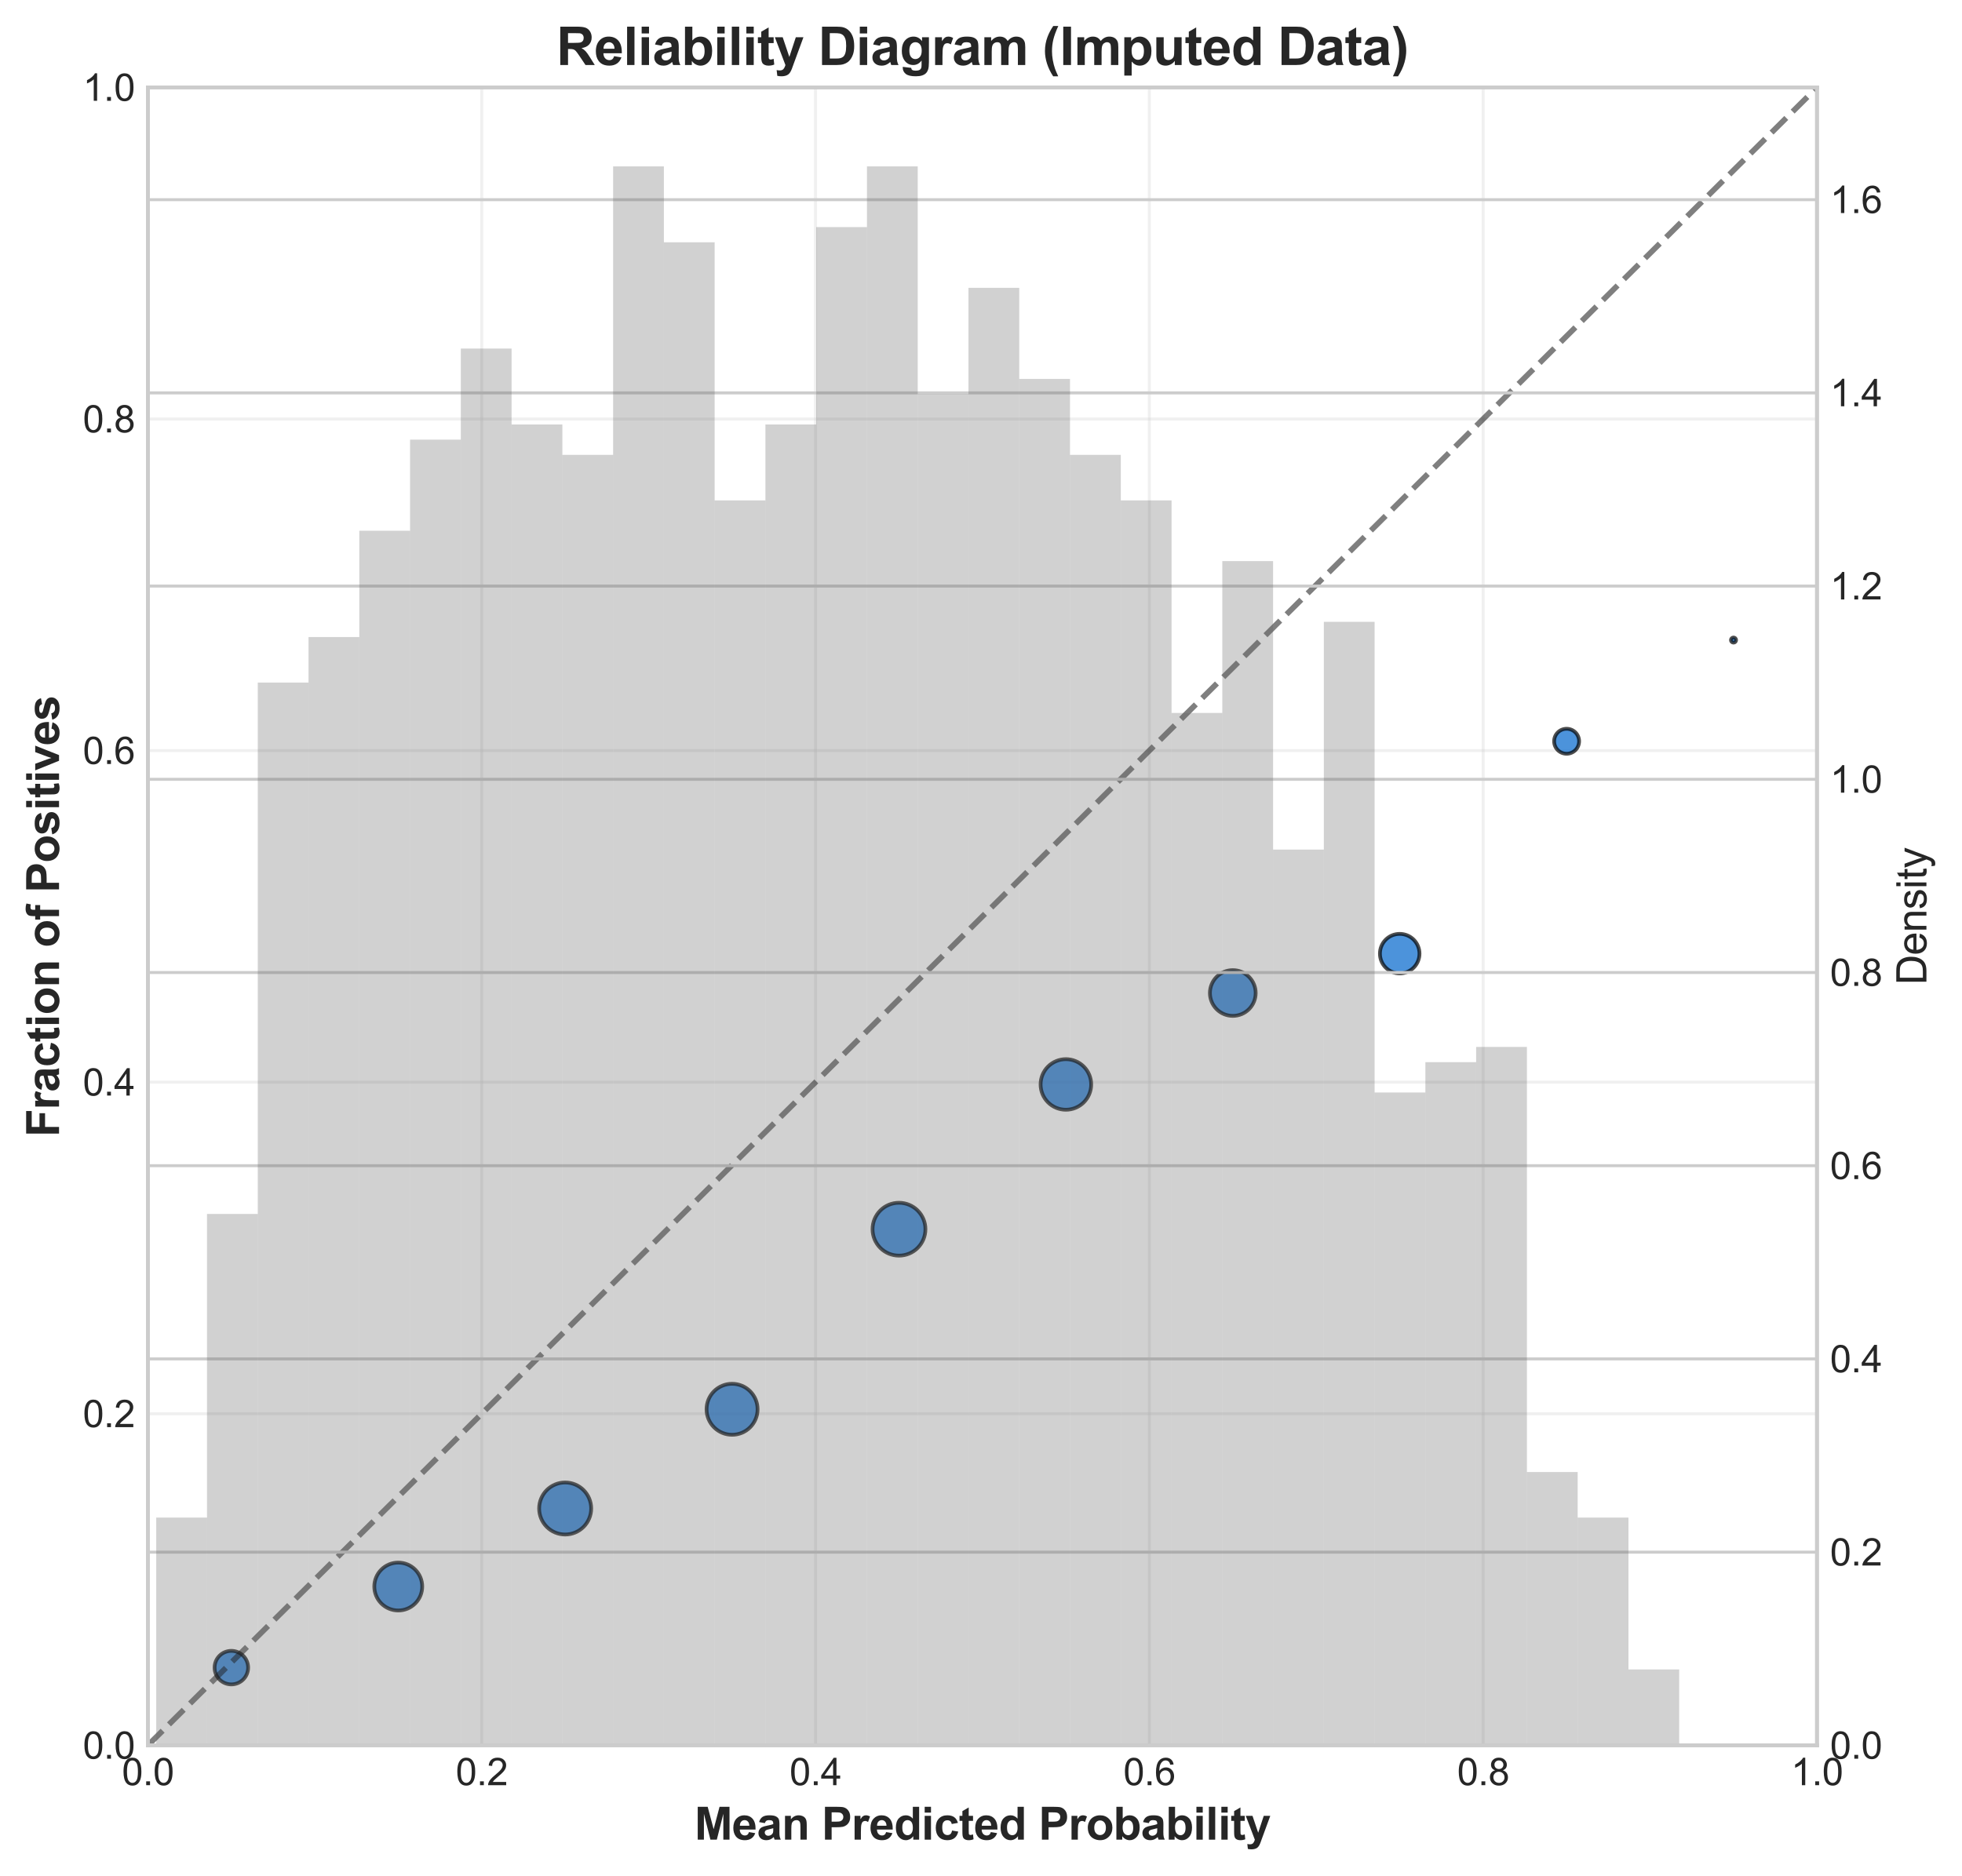 <?xml version="1.0" encoding="utf-8" standalone="no"?>
<!DOCTYPE svg PUBLIC "-//W3C//DTD SVG 1.1//EN"
  "http://www.w3.org/Graphics/SVG/1.1/DTD/svg11.dtd">
<svg xmlns:xlink="http://www.w3.org/1999/xlink" width="524.746pt" height="501.872pt" viewBox="0 0 524.746 501.872" xmlns="http://www.w3.org/2000/svg" version="1.1">
 <defs>
  <style type="text/css">*{stroke-linejoin: round; stroke-linecap: butt}</style>
 </defs>
 <g id="figure_1">
  <g id="patch_1">
   <path d="M 0 501.872 
L 524.746 501.872 
L 524.746 0 
L 0 0 
z
" style="fill: #ffffff"/>
  </g>
  <g id="axes_1">
   <g id="patch_2">
    <path d="M 39.557 466.912 
L 485.957 466.912 
L 485.957 23.392 
L 39.557 23.392 
z
" style="fill: #ffffff"/>
   </g>
   <g id="matplotlib.axis_1">
    <g id="xtick_1">
     <g id="line2d_1">
      <path d="M 39.557 466.912 
L 39.557 23.392 
" clip-path="url(#p2fba04ba37)" style="fill: none; stroke: #cccccc; stroke-opacity: 0.3; stroke-width: 0.8; stroke-linecap: round"/>
     </g>
     <g id="line2d_2"/>
     <g id="text_1">
      <!-- 0.0 -->
      <g style="fill: #262626" transform="translate(32.608 477.569) scale(0.1 -0.1)">
       <defs>
        <path id="ArialMT-30" d="M 266 2259 
Q 266 3072 433 3567 
Q 600 4063 929 4331 
Q 1259 4600 1759 4600 
Q 2128 4600 2406 4451 
Q 2684 4303 2865 4023 
Q 3047 3744 3150 3342 
Q 3253 2941 3253 2259 
Q 3253 1453 3087 958 
Q 2922 463 2592 192 
Q 2263 -78 1759 -78 
Q 1097 -78 719 397 
Q 266 969 266 2259 
z
M 844 2259 
Q 844 1131 1108 757 
Q 1372 384 1759 384 
Q 2147 384 2411 759 
Q 2675 1134 2675 2259 
Q 2675 3391 2411 3762 
Q 2147 4134 1753 4134 
Q 1366 4134 1134 3806 
Q 844 3388 844 2259 
z
" transform="scale(0.016)"/>
        <path id="ArialMT-2e" d="M 581 0 
L 581 641 
L 1222 641 
L 1222 0 
L 581 0 
z
" transform="scale(0.016)"/>
       </defs>
       <use xlink:href="#ArialMT-30"/>
       <use xlink:href="#ArialMT-2e" transform="translate(55.615 0)"/>
       <use xlink:href="#ArialMT-30" transform="translate(83.398 0)"/>
      </g>
     </g>
    </g>
    <g id="xtick_2">
     <g id="line2d_3">
      <path d="M 128.838 466.912 
L 128.838 23.392 
" clip-path="url(#p2fba04ba37)" style="fill: none; stroke: #cccccc; stroke-opacity: 0.3; stroke-width: 0.8; stroke-linecap: round"/>
     </g>
     <g id="line2d_4"/>
     <g id="text_2">
      <!-- 0.2 -->
      <g style="fill: #262626" transform="translate(121.888 477.569) scale(0.1 -0.1)">
       <defs>
        <path id="ArialMT-32" d="M 3222 541 
L 3222 0 
L 194 0 
Q 188 203 259 391 
Q 375 700 629 1000 
Q 884 1300 1366 1694 
Q 2113 2306 2375 2664 
Q 2638 3022 2638 3341 
Q 2638 3675 2398 3904 
Q 2159 4134 1775 4134 
Q 1369 4134 1125 3890 
Q 881 3647 878 3216 
L 300 3275 
Q 359 3922 746 4261 
Q 1134 4600 1788 4600 
Q 2447 4600 2831 4234 
Q 3216 3869 3216 3328 
Q 3216 3053 3103 2787 
Q 2991 2522 2730 2228 
Q 2469 1934 1863 1422 
Q 1356 997 1212 845 
Q 1069 694 975 541 
L 3222 541 
z
" transform="scale(0.016)"/>
       </defs>
       <use xlink:href="#ArialMT-30"/>
       <use xlink:href="#ArialMT-2e" transform="translate(55.615 0)"/>
       <use xlink:href="#ArialMT-32" transform="translate(83.398 0)"/>
      </g>
     </g>
    </g>
    <g id="xtick_3">
     <g id="line2d_5">
      <path d="M 218.118 466.912 
L 218.118 23.392 
" clip-path="url(#p2fba04ba37)" style="fill: none; stroke: #cccccc; stroke-opacity: 0.3; stroke-width: 0.8; stroke-linecap: round"/>
     </g>
     <g id="line2d_6"/>
     <g id="text_3">
      <!-- 0.4 -->
      <g style="fill: #262626" transform="translate(211.167 477.569) scale(0.1 -0.1)">
       <defs>
        <path id="ArialMT-34" d="M 2069 0 
L 2069 1097 
L 81 1097 
L 81 1613 
L 2172 4581 
L 2631 4581 
L 2631 1613 
L 3250 1613 
L 3250 1097 
L 2631 1097 
L 2631 0 
L 2069 0 
z
M 2069 1613 
L 2069 3678 
L 634 1613 
L 2069 1613 
z
" transform="scale(0.016)"/>
       </defs>
       <use xlink:href="#ArialMT-30"/>
       <use xlink:href="#ArialMT-2e" transform="translate(55.615 0)"/>
       <use xlink:href="#ArialMT-34" transform="translate(83.398 0)"/>
      </g>
     </g>
    </g>
    <g id="xtick_4">
     <g id="line2d_7">
      <path d="M 307.397 466.912 
L 307.397 23.392 
" clip-path="url(#p2fba04ba37)" style="fill: none; stroke: #cccccc; stroke-opacity: 0.3; stroke-width: 0.8; stroke-linecap: round"/>
     </g>
     <g id="line2d_8"/>
     <g id="text_4">
      <!-- 0.6 -->
      <g style="fill: #262626" transform="translate(300.447 477.569) scale(0.1 -0.1)">
       <defs>
        <path id="ArialMT-36" d="M 3184 3459 
L 2625 3416 
Q 2550 3747 2413 3897 
Q 2184 4138 1850 4138 
Q 1581 4138 1378 3988 
Q 1113 3794 959 3422 
Q 806 3050 800 2363 
Q 1003 2672 1297 2822 
Q 1591 2972 1913 2972 
Q 2475 2972 2870 2558 
Q 3266 2144 3266 1488 
Q 3266 1056 3080 686 
Q 2894 316 2569 119 
Q 2244 -78 1831 -78 
Q 1128 -78 684 439 
Q 241 956 241 2144 
Q 241 3472 731 4075 
Q 1159 4600 1884 4600 
Q 2425 4600 2770 4297 
Q 3116 3994 3184 3459 
z
M 888 1484 
Q 888 1194 1011 928 
Q 1134 663 1356 523 
Q 1578 384 1822 384 
Q 2178 384 2434 671 
Q 2691 959 2691 1453 
Q 2691 1928 2437 2201 
Q 2184 2475 1800 2475 
Q 1419 2475 1153 2201 
Q 888 1928 888 1484 
z
" transform="scale(0.016)"/>
       </defs>
       <use xlink:href="#ArialMT-30"/>
       <use xlink:href="#ArialMT-2e" transform="translate(55.615 0)"/>
       <use xlink:href="#ArialMT-36" transform="translate(83.398 0)"/>
      </g>
     </g>
    </g>
    <g id="xtick_5">
     <g id="line2d_9">
      <path d="M 396.678 466.912 
L 396.678 23.392 
" clip-path="url(#p2fba04ba37)" style="fill: none; stroke: #cccccc; stroke-opacity: 0.3; stroke-width: 0.8; stroke-linecap: round"/>
     </g>
     <g id="line2d_10"/>
     <g id="text_5">
      <!-- 0.8 -->
      <g style="fill: #262626" transform="translate(389.728 477.569) scale(0.1 -0.1)">
       <defs>
        <path id="ArialMT-38" d="M 1131 2484 
Q 781 2613 612 2850 
Q 444 3088 444 3419 
Q 444 3919 803 4259 
Q 1163 4600 1759 4600 
Q 2359 4600 2725 4251 
Q 3091 3903 3091 3403 
Q 3091 3084 2923 2848 
Q 2756 2613 2416 2484 
Q 2838 2347 3058 2040 
Q 3278 1734 3278 1309 
Q 3278 722 2862 322 
Q 2447 -78 1769 -78 
Q 1091 -78 675 323 
Q 259 725 259 1325 
Q 259 1772 486 2073 
Q 713 2375 1131 2484 
z
M 1019 3438 
Q 1019 3113 1228 2906 
Q 1438 2700 1772 2700 
Q 2097 2700 2305 2904 
Q 2513 3109 2513 3406 
Q 2513 3716 2298 3927 
Q 2084 4138 1766 4138 
Q 1444 4138 1231 3931 
Q 1019 3725 1019 3438 
z
M 838 1322 
Q 838 1081 952 856 
Q 1066 631 1291 507 
Q 1516 384 1775 384 
Q 2178 384 2440 643 
Q 2703 903 2703 1303 
Q 2703 1709 2433 1975 
Q 2163 2241 1756 2241 
Q 1359 2241 1098 1978 
Q 838 1716 838 1322 
z
" transform="scale(0.016)"/>
       </defs>
       <use xlink:href="#ArialMT-30"/>
       <use xlink:href="#ArialMT-2e" transform="translate(55.615 0)"/>
       <use xlink:href="#ArialMT-38" transform="translate(83.398 0)"/>
      </g>
     </g>
    </g>
    <g id="xtick_6">
     <g id="line2d_11">
      <path d="M 485.957 466.912 
L 485.957 23.392 
" clip-path="url(#p2fba04ba37)" style="fill: none; stroke: #cccccc; stroke-opacity: 0.3; stroke-width: 0.8; stroke-linecap: round"/>
     </g>
     <g id="line2d_12"/>
     <g id="text_6">
      <!-- 1.0 -->
      <g style="fill: #262626" transform="translate(479.007 477.569) scale(0.1 -0.1)">
       <defs>
        <path id="ArialMT-31" d="M 2384 0 
L 1822 0 
L 1822 3584 
Q 1619 3391 1289 3197 
Q 959 3003 697 2906 
L 697 3450 
Q 1169 3672 1522 3987 
Q 1875 4303 2022 4600 
L 2384 4600 
L 2384 0 
z
" transform="scale(0.016)"/>
       </defs>
       <use xlink:href="#ArialMT-31"/>
       <use xlink:href="#ArialMT-2e" transform="translate(55.615 0)"/>
       <use xlink:href="#ArialMT-30" transform="translate(83.398 0)"/>
      </g>
     </g>
    </g>
    <g id="text_7">
     <!-- Mean Predicted Probability -->
     <g style="fill: #262626" transform="translate(185.744 492.146) scale(0.12 -0.12)">
      <defs>
       <path id="Arial-BoldMT-4d" d="M 453 0 
L 453 4581 
L 1838 4581 
L 2669 1456 
L 3491 4581 
L 4878 4581 
L 4878 0 
L 4019 0 
L 4019 3606 
L 3109 0 
L 2219 0 
L 1313 3606 
L 1313 0 
L 453 0 
z
" transform="scale(0.016)"/>
       <path id="Arial-BoldMT-65" d="M 2381 1056 
L 3256 909 
Q 3088 428 2723 176 
Q 2359 -75 1813 -75 
Q 947 -75 531 491 
Q 203 944 203 1634 
Q 203 2459 634 2926 
Q 1066 3394 1725 3394 
Q 2466 3394 2894 2905 
Q 3322 2416 3303 1406 
L 1103 1406 
Q 1113 1016 1316 798 
Q 1519 581 1822 581 
Q 2028 581 2168 693 
Q 2309 806 2381 1056 
z
M 2431 1944 
Q 2422 2325 2234 2523 
Q 2047 2722 1778 2722 
Q 1491 2722 1303 2513 
Q 1116 2303 1119 1944 
L 2431 1944 
z
" transform="scale(0.016)"/>
       <path id="Arial-BoldMT-61" d="M 1116 2306 
L 319 2450 
Q 453 2931 781 3162 
Q 1109 3394 1756 3394 
Q 2344 3394 2631 3255 
Q 2919 3116 3036 2902 
Q 3153 2688 3153 2116 
L 3144 1091 
Q 3144 653 3186 445 
Q 3228 238 3344 0 
L 2475 0 
Q 2441 88 2391 259 
Q 2369 338 2359 363 
Q 2134 144 1878 34 
Q 1622 -75 1331 -75 
Q 819 -75 523 203 
Q 228 481 228 906 
Q 228 1188 362 1408 
Q 497 1628 739 1745 
Q 981 1863 1438 1950 
Q 2053 2066 2291 2166 
L 2291 2253 
Q 2291 2506 2166 2614 
Q 2041 2722 1694 2722 
Q 1459 2722 1328 2630 
Q 1197 2538 1116 2306 
z
M 2291 1594 
Q 2122 1538 1756 1459 
Q 1391 1381 1278 1306 
Q 1106 1184 1106 997 
Q 1106 813 1243 678 
Q 1381 544 1594 544 
Q 1831 544 2047 700 
Q 2206 819 2256 991 
Q 2291 1103 2291 1419 
L 2291 1594 
z
" transform="scale(0.016)"/>
       <path id="Arial-BoldMT-6e" d="M 3478 0 
L 2600 0 
L 2600 1694 
Q 2600 2231 2544 2389 
Q 2488 2547 2361 2634 
Q 2234 2722 2056 2722 
Q 1828 2722 1647 2597 
Q 1466 2472 1398 2265 
Q 1331 2059 1331 1503 
L 1331 0 
L 453 0 
L 453 3319 
L 1269 3319 
L 1269 2831 
Q 1703 3394 2363 3394 
Q 2653 3394 2893 3289 
Q 3134 3184 3257 3021 
Q 3381 2859 3429 2653 
Q 3478 2447 3478 2063 
L 3478 0 
z
" transform="scale(0.016)"/>
       <path id="Arial-BoldMT-20" transform="scale(0.016)"/>
       <path id="Arial-BoldMT-50" d="M 466 0 
L 466 4581 
L 1950 4581 
Q 2794 4581 3050 4513 
Q 3444 4409 3709 4064 
Q 3975 3719 3975 3172 
Q 3975 2750 3822 2462 
Q 3669 2175 3433 2011 
Q 3197 1847 2953 1794 
Q 2622 1728 1994 1728 
L 1391 1728 
L 1391 0 
L 466 0 
z
M 1391 3806 
L 1391 2506 
L 1897 2506 
Q 2444 2506 2628 2578 
Q 2813 2650 2917 2803 
Q 3022 2956 3022 3159 
Q 3022 3409 2875 3571 
Q 2728 3734 2503 3775 
Q 2338 3806 1838 3806 
L 1391 3806 
z
" transform="scale(0.016)"/>
       <path id="Arial-BoldMT-72" d="M 1300 0 
L 422 0 
L 422 3319 
L 1238 3319 
L 1238 2847 
Q 1447 3181 1614 3287 
Q 1781 3394 1994 3394 
Q 2294 3394 2572 3228 
L 2300 2463 
Q 2078 2606 1888 2606 
Q 1703 2606 1575 2504 
Q 1447 2403 1373 2137 
Q 1300 1872 1300 1025 
L 1300 0 
z
" transform="scale(0.016)"/>
       <path id="Arial-BoldMT-64" d="M 3503 0 
L 2688 0 
L 2688 488 
Q 2484 203 2207 64 
Q 1931 -75 1650 -75 
Q 1078 -75 670 386 
Q 263 847 263 1672 
Q 263 2516 659 2955 
Q 1056 3394 1663 3394 
Q 2219 3394 2625 2931 
L 2625 4581 
L 3503 4581 
L 3503 0 
z
M 1159 1731 
Q 1159 1200 1306 963 
Q 1519 619 1900 619 
Q 2203 619 2415 876 
Q 2628 1134 2628 1647 
Q 2628 2219 2422 2470 
Q 2216 2722 1894 2722 
Q 1581 2722 1370 2473 
Q 1159 2225 1159 1731 
z
" transform="scale(0.016)"/>
       <path id="Arial-BoldMT-69" d="M 459 3769 
L 459 4581 
L 1338 4581 
L 1338 3769 
L 459 3769 
z
M 459 0 
L 459 3319 
L 1338 3319 
L 1338 0 
L 459 0 
z
" transform="scale(0.016)"/>
       <path id="Arial-BoldMT-63" d="M 3353 2338 
L 2488 2181 
Q 2444 2441 2289 2572 
Q 2134 2703 1888 2703 
Q 1559 2703 1364 2476 
Q 1169 2250 1169 1719 
Q 1169 1128 1367 884 
Q 1566 641 1900 641 
Q 2150 641 2309 783 
Q 2469 925 2534 1272 
L 3397 1125 
Q 3263 531 2881 228 
Q 2500 -75 1859 -75 
Q 1131 -75 698 384 
Q 266 844 266 1656 
Q 266 2478 700 2936 
Q 1134 3394 1875 3394 
Q 2481 3394 2839 3133 
Q 3197 2872 3353 2338 
z
" transform="scale(0.016)"/>
       <path id="Arial-BoldMT-74" d="M 1981 3319 
L 1981 2619 
L 1381 2619 
L 1381 1281 
Q 1381 875 1398 808 
Q 1416 741 1477 697 
Q 1538 653 1625 653 
Q 1747 653 1978 738 
L 2053 56 
Q 1747 -75 1359 -75 
Q 1122 -75 931 4 
Q 741 84 652 211 
Q 563 338 528 553 
Q 500 706 500 1172 
L 500 2619 
L 97 2619 
L 97 3319 
L 500 3319 
L 500 3978 
L 1381 4491 
L 1381 3319 
L 1981 3319 
z
" transform="scale(0.016)"/>
       <path id="Arial-BoldMT-6f" d="M 256 1706 
Q 256 2144 472 2553 
Q 688 2963 1083 3178 
Q 1478 3394 1966 3394 
Q 2719 3394 3200 2905 
Q 3681 2416 3681 1669 
Q 3681 916 3195 420 
Q 2709 -75 1972 -75 
Q 1516 -75 1102 131 
Q 688 338 472 736 
Q 256 1134 256 1706 
z
M 1156 1659 
Q 1156 1166 1390 903 
Q 1625 641 1969 641 
Q 2313 641 2545 903 
Q 2778 1166 2778 1666 
Q 2778 2153 2545 2415 
Q 2313 2678 1969 2678 
Q 1625 2678 1390 2415 
Q 1156 2153 1156 1659 
z
" transform="scale(0.016)"/>
       <path id="Arial-BoldMT-62" d="M 422 0 
L 422 4581 
L 1300 4581 
L 1300 2931 
Q 1706 3394 2263 3394 
Q 2869 3394 3266 2955 
Q 3663 2516 3663 1694 
Q 3663 844 3258 384 
Q 2853 -75 2275 -75 
Q 1991 -75 1714 67 
Q 1438 209 1238 488 
L 1238 0 
L 422 0 
z
M 1294 1731 
Q 1294 1216 1456 969 
Q 1684 619 2063 619 
Q 2353 619 2558 867 
Q 2763 1116 2763 1650 
Q 2763 2219 2556 2470 
Q 2350 2722 2028 2722 
Q 1713 2722 1503 2476 
Q 1294 2231 1294 1731 
z
" transform="scale(0.016)"/>
       <path id="Arial-BoldMT-6c" d="M 459 0 
L 459 4581 
L 1338 4581 
L 1338 0 
L 459 0 
z
" transform="scale(0.016)"/>
       <path id="Arial-BoldMT-79" d="M 44 3319 
L 978 3319 
L 1772 963 
L 2547 3319 
L 3456 3319 
L 2284 125 
L 2075 -453 
Q 1959 -744 1854 -897 
Q 1750 -1050 1614 -1145 
Q 1478 -1241 1279 -1294 
Q 1081 -1347 831 -1347 
Q 578 -1347 334 -1294 
L 256 -606 
Q 463 -647 628 -647 
Q 934 -647 1081 -467 
Q 1228 -288 1306 -9 
L 44 3319 
z
" transform="scale(0.016)"/>
      </defs>
      <use xlink:href="#Arial-BoldMT-4d"/>
      <use xlink:href="#Arial-BoldMT-65" transform="translate(83.301 0)"/>
      <use xlink:href="#Arial-BoldMT-61" transform="translate(138.916 0)"/>
      <use xlink:href="#Arial-BoldMT-6e" transform="translate(194.531 0)"/>
      <use xlink:href="#Arial-BoldMT-20" transform="translate(255.615 0)"/>
      <use xlink:href="#Arial-BoldMT-50" transform="translate(283.398 0)"/>
      <use xlink:href="#Arial-BoldMT-72" transform="translate(350.098 0)"/>
      <use xlink:href="#Arial-BoldMT-65" transform="translate(389.014 0)"/>
      <use xlink:href="#Arial-BoldMT-64" transform="translate(444.629 0)"/>
      <use xlink:href="#Arial-BoldMT-69" transform="translate(505.713 0)"/>
      <use xlink:href="#Arial-BoldMT-63" transform="translate(533.496 0)"/>
      <use xlink:href="#Arial-BoldMT-74" transform="translate(589.111 0)"/>
      <use xlink:href="#Arial-BoldMT-65" transform="translate(622.412 0)"/>
      <use xlink:href="#Arial-BoldMT-64" transform="translate(678.027 0)"/>
      <use xlink:href="#Arial-BoldMT-20" transform="translate(739.111 0)"/>
      <use xlink:href="#Arial-BoldMT-50" transform="translate(766.895 0)"/>
      <use xlink:href="#Arial-BoldMT-72" transform="translate(833.594 0)"/>
      <use xlink:href="#Arial-BoldMT-6f" transform="translate(872.51 0)"/>
      <use xlink:href="#Arial-BoldMT-62" transform="translate(933.594 0)"/>
      <use xlink:href="#Arial-BoldMT-61" transform="translate(994.678 0)"/>
      <use xlink:href="#Arial-BoldMT-62" transform="translate(1050.293 0)"/>
      <use xlink:href="#Arial-BoldMT-69" transform="translate(1111.377 0)"/>
      <use xlink:href="#Arial-BoldMT-6c" transform="translate(1139.16 0)"/>
      <use xlink:href="#Arial-BoldMT-69" transform="translate(1166.943 0)"/>
      <use xlink:href="#Arial-BoldMT-74" transform="translate(1194.727 0)"/>
      <use xlink:href="#Arial-BoldMT-79" transform="translate(1228.027 0)"/>
     </g>
    </g>
   </g>
   <g id="matplotlib.axis_2">
    <g id="ytick_1">
     <g id="line2d_13">
      <path d="M 39.557 466.912 
L 485.957 466.912 
" clip-path="url(#p2fba04ba37)" style="fill: none; stroke: #cccccc; stroke-opacity: 0.3; stroke-width: 0.8; stroke-linecap: round"/>
     </g>
     <g id="line2d_14"/>
     <g id="text_8">
      <!-- 0.0 -->
      <g style="fill: #262626" transform="translate(22.157 470.49) scale(0.1 -0.1)">
       <use xlink:href="#ArialMT-30"/>
       <use xlink:href="#ArialMT-2e" transform="translate(55.615 0)"/>
       <use xlink:href="#ArialMT-30" transform="translate(83.398 0)"/>
      </g>
     </g>
    </g>
    <g id="ytick_2">
     <g id="line2d_15">
      <path d="M 39.557 378.208 
L 485.957 378.208 
" clip-path="url(#p2fba04ba37)" style="fill: none; stroke: #cccccc; stroke-opacity: 0.3; stroke-width: 0.8; stroke-linecap: round"/>
     </g>
     <g id="line2d_16"/>
     <g id="text_9">
      <!-- 0.2 -->
      <g style="fill: #262626" transform="translate(22.157 381.786) scale(0.1 -0.1)">
       <use xlink:href="#ArialMT-30"/>
       <use xlink:href="#ArialMT-2e" transform="translate(55.615 0)"/>
       <use xlink:href="#ArialMT-32" transform="translate(83.398 0)"/>
      </g>
     </g>
    </g>
    <g id="ytick_3">
     <g id="line2d_17">
      <path d="M 39.557 289.504 
L 485.957 289.504 
" clip-path="url(#p2fba04ba37)" style="fill: none; stroke: #cccccc; stroke-opacity: 0.3; stroke-width: 0.8; stroke-linecap: round"/>
     </g>
     <g id="line2d_18"/>
     <g id="text_10">
      <!-- 0.4 -->
      <g style="fill: #262626" transform="translate(22.157 293.082) scale(0.1 -0.1)">
       <use xlink:href="#ArialMT-30"/>
       <use xlink:href="#ArialMT-2e" transform="translate(55.615 0)"/>
       <use xlink:href="#ArialMT-34" transform="translate(83.398 0)"/>
      </g>
     </g>
    </g>
    <g id="ytick_4">
     <g id="line2d_19">
      <path d="M 39.557 200.8 
L 485.957 200.8 
" clip-path="url(#p2fba04ba37)" style="fill: none; stroke: #cccccc; stroke-opacity: 0.3; stroke-width: 0.8; stroke-linecap: round"/>
     </g>
     <g id="line2d_20"/>
     <g id="text_11">
      <!-- 0.6 -->
      <g style="fill: #262626" transform="translate(22.157 204.378) scale(0.1 -0.1)">
       <use xlink:href="#ArialMT-30"/>
       <use xlink:href="#ArialMT-2e" transform="translate(55.615 0)"/>
       <use xlink:href="#ArialMT-36" transform="translate(83.398 0)"/>
      </g>
     </g>
    </g>
    <g id="ytick_5">
     <g id="line2d_21">
      <path d="M 39.557 112.096 
L 485.957 112.096 
" clip-path="url(#p2fba04ba37)" style="fill: none; stroke: #cccccc; stroke-opacity: 0.3; stroke-width: 0.8; stroke-linecap: round"/>
     </g>
     <g id="line2d_22"/>
     <g id="text_12">
      <!-- 0.8 -->
      <g style="fill: #262626" transform="translate(22.157 115.674) scale(0.1 -0.1)">
       <use xlink:href="#ArialMT-30"/>
       <use xlink:href="#ArialMT-2e" transform="translate(55.615 0)"/>
       <use xlink:href="#ArialMT-38" transform="translate(83.398 0)"/>
      </g>
     </g>
    </g>
    <g id="ytick_6">
     <g id="line2d_23">
      <path d="M 39.557 23.392 
L 485.957 23.392 
" clip-path="url(#p2fba04ba37)" style="fill: none; stroke: #cccccc; stroke-opacity: 0.3; stroke-width: 0.8; stroke-linecap: round"/>
     </g>
     <g id="line2d_24"/>
     <g id="text_13">
      <!-- 1.0 -->
      <g style="fill: #262626" transform="translate(22.157 26.97) scale(0.1 -0.1)">
       <use xlink:href="#ArialMT-31"/>
       <use xlink:href="#ArialMT-2e" transform="translate(55.615 0)"/>
       <use xlink:href="#ArialMT-30" transform="translate(83.398 0)"/>
      </g>
     </g>
    </g>
    <g id="text_14">
     <!-- Fraction of Positives -->
     <g style="fill: #262626" transform="translate(15.789 304.16) rotate(-90) scale(0.12 -0.12)">
      <defs>
       <path id="Arial-BoldMT-46" d="M 472 0 
L 472 4581 
L 3613 4581 
L 3613 3806 
L 1397 3806 
L 1397 2722 
L 3309 2722 
L 3309 1947 
L 1397 1947 
L 1397 0 
L 472 0 
z
" transform="scale(0.016)"/>
       <path id="Arial-BoldMT-66" d="M 75 3319 
L 563 3319 
L 563 3569 
Q 563 3988 652 4194 
Q 741 4400 980 4529 
Q 1219 4659 1584 4659 
Q 1959 4659 2319 4547 
L 2200 3934 
Q 1991 3984 1797 3984 
Q 1606 3984 1523 3895 
Q 1441 3806 1441 3553 
L 1441 3319 
L 2097 3319 
L 2097 2628 
L 1441 2628 
L 1441 0 
L 563 0 
L 563 2628 
L 75 2628 
L 75 3319 
z
" transform="scale(0.016)"/>
       <path id="Arial-BoldMT-73" d="M 150 947 
L 1031 1081 
Q 1088 825 1259 692 
Q 1431 559 1741 559 
Q 2081 559 2253 684 
Q 2369 772 2369 919 
Q 2369 1019 2306 1084 
Q 2241 1147 2013 1200 
Q 950 1434 666 1628 
Q 272 1897 272 2375 
Q 272 2806 612 3100 
Q 953 3394 1669 3394 
Q 2350 3394 2681 3172 
Q 3013 2950 3138 2516 
L 2309 2363 
Q 2256 2556 2107 2659 
Q 1959 2763 1684 2763 
Q 1338 2763 1188 2666 
Q 1088 2597 1088 2488 
Q 1088 2394 1175 2328 
Q 1294 2241 1995 2081 
Q 2697 1922 2975 1691 
Q 3250 1456 3250 1038 
Q 3250 581 2869 253 
Q 2488 -75 1741 -75 
Q 1063 -75 667 200 
Q 272 475 150 947 
z
" transform="scale(0.016)"/>
       <path id="Arial-BoldMT-76" d="M 1372 0 
L 34 3319 
L 956 3319 
L 1581 1625 
L 1763 1059 
Q 1834 1275 1853 1344 
Q 1897 1484 1947 1625 
L 2578 3319 
L 3481 3319 
L 2163 0 
L 1372 0 
z
" transform="scale(0.016)"/>
      </defs>
      <use xlink:href="#Arial-BoldMT-46"/>
      <use xlink:href="#Arial-BoldMT-72" transform="translate(61.084 0)"/>
      <use xlink:href="#Arial-BoldMT-61" transform="translate(100 0)"/>
      <use xlink:href="#Arial-BoldMT-63" transform="translate(155.615 0)"/>
      <use xlink:href="#Arial-BoldMT-74" transform="translate(211.23 0)"/>
      <use xlink:href="#Arial-BoldMT-69" transform="translate(244.531 0)"/>
      <use xlink:href="#Arial-BoldMT-6f" transform="translate(272.314 0)"/>
      <use xlink:href="#Arial-BoldMT-6e" transform="translate(333.398 0)"/>
      <use xlink:href="#Arial-BoldMT-20" transform="translate(394.482 0)"/>
      <use xlink:href="#Arial-BoldMT-6f" transform="translate(422.266 0)"/>
      <use xlink:href="#Arial-BoldMT-66" transform="translate(483.35 0)"/>
      <use xlink:href="#Arial-BoldMT-20" transform="translate(516.65 0)"/>
      <use xlink:href="#Arial-BoldMT-50" transform="translate(544.434 0)"/>
      <use xlink:href="#Arial-BoldMT-6f" transform="translate(611.133 0)"/>
      <use xlink:href="#Arial-BoldMT-73" transform="translate(672.217 0)"/>
      <use xlink:href="#Arial-BoldMT-69" transform="translate(727.832 0)"/>
      <use xlink:href="#Arial-BoldMT-74" transform="translate(755.615 0)"/>
      <use xlink:href="#Arial-BoldMT-69" transform="translate(788.916 0)"/>
      <use xlink:href="#Arial-BoldMT-76" transform="translate(816.699 0)"/>
      <use xlink:href="#Arial-BoldMT-65" transform="translate(872.314 0)"/>
      <use xlink:href="#Arial-BoldMT-73" transform="translate(927.93 0)"/>
     </g>
    </g>
   </g>
   <g id="PathCollection_1">
    <path d="M 61.877 450.608 
C 63.067 450.608 64.208 450.135 65.05 449.294 
C 65.891 448.452 66.364 447.311 66.364 446.122 
C 66.364 444.932 65.891 443.791 65.05 442.949 
C 64.208 442.108 63.067 441.635 61.877 441.635 
C 60.688 441.635 59.547 442.108 58.705 442.949 
C 57.864 443.791 57.391 444.932 57.391 446.122 
C 57.391 447.311 57.864 448.452 58.705 449.294 
C 59.547 450.135 60.688 450.608 61.877 450.608 
z
" clip-path="url(#p2fba04ba37)" style="fill: #0066cc; fill-opacity: 0.7; stroke: #000000; stroke-opacity: 0.7"/>
    <path d="M 106.517 430.835 
C 108.216 430.835 109.846 430.16 111.047 428.959 
C 112.249 427.757 112.924 426.128 112.924 424.429 
C 112.924 422.73 112.249 421.1 111.047 419.899 
C 109.846 418.698 108.216 418.023 106.517 418.023 
C 104.819 418.023 103.189 418.698 101.988 419.899 
C 100.786 421.1 100.111 422.73 100.111 424.429 
C 100.111 426.128 100.786 427.757 101.988 428.959 
C 103.189 430.16 104.819 430.835 106.517 430.835 
z
" clip-path="url(#p2fba04ba37)" style="fill: #0066cc; fill-opacity: 0.7; stroke: #000000; stroke-opacity: 0.7"/>
    <path d="M 151.157 410.511 
C 153.003 410.511 154.773 409.777 156.078 408.472 
C 157.383 407.167 158.116 405.397 158.116 403.552 
C 158.116 401.706 157.383 399.936 156.078 398.631 
C 154.773 397.326 153.003 396.593 151.157 396.593 
C 149.312 396.593 147.542 397.326 146.237 398.631 
C 144.932 399.936 144.199 401.706 144.199 403.552 
C 144.199 405.397 144.932 407.167 146.237 408.472 
C 147.542 409.777 149.312 410.511 151.157 410.511 
z
" clip-path="url(#p2fba04ba37)" style="fill: #0066cc; fill-opacity: 0.7; stroke: #000000; stroke-opacity: 0.7"/>
    <path d="M 195.798 383.831 
C 197.607 383.831 199.342 383.112 200.621 381.833 
C 201.901 380.553 202.62 378.818 202.62 377.009 
C 202.62 375.2 201.901 373.464 200.621 372.185 
C 199.342 370.906 197.607 370.187 195.798 370.187 
C 193.988 370.187 192.253 370.906 190.974 372.185 
C 189.694 373.464 188.975 375.2 188.975 377.009 
C 188.975 378.818 189.694 380.553 190.974 381.833 
C 192.253 383.112 193.988 383.831 195.798 383.831 
z
" clip-path="url(#p2fba04ba37)" style="fill: #0066cc; fill-opacity: 0.7; stroke: #000000; stroke-opacity: 0.7"/>
    <path d="M 240.438 335.906 
C 242.313 335.906 244.111 335.161 245.438 333.835 
C 246.764 332.509 247.509 330.71 247.509 328.835 
C 247.509 326.959 246.764 325.161 245.438 323.835 
C 244.111 322.509 242.313 321.764 240.438 321.764 
C 238.562 321.764 236.764 322.509 235.438 323.835 
C 234.111 325.161 233.366 326.959 233.366 328.835 
C 233.366 330.71 234.111 332.509 235.438 333.835 
C 236.764 335.161 238.562 335.906 240.438 335.906 
z
" clip-path="url(#p2fba04ba37)" style="fill: #0066cc; fill-opacity: 0.7; stroke: #000000; stroke-opacity: 0.7"/>
    <path d="M 285.077 296.877 
C 286.871 296.877 288.592 296.165 289.861 294.896 
C 291.129 293.628 291.842 291.907 291.842 290.113 
C 291.842 288.319 291.129 286.599 289.861 285.33 
C 288.592 284.062 286.871 283.349 285.077 283.349 
C 283.284 283.349 281.563 284.062 280.294 285.33 
C 279.026 286.599 278.313 288.319 278.313 290.113 
C 278.313 291.907 279.026 293.628 280.294 294.896 
C 281.563 296.165 283.284 296.877 285.077 296.877 
z
" clip-path="url(#p2fba04ba37)" style="fill: #0066cc; fill-opacity: 0.7; stroke: #000000; stroke-opacity: 0.7"/>
    <path d="M 329.717 271.768 
C 331.34 271.768 332.896 271.123 334.043 269.976 
C 335.19 268.829 335.835 267.273 335.835 265.65 
C 335.835 264.028 335.19 262.472 334.043 261.325 
C 332.896 260.178 331.34 259.533 329.717 259.533 
C 328.095 259.533 326.539 260.178 325.392 261.325 
C 324.245 262.472 323.6 264.028 323.6 265.65 
C 323.6 267.273 324.245 268.829 325.392 269.976 
C 326.539 271.123 328.095 271.768 329.717 271.768 
z
" clip-path="url(#p2fba04ba37)" style="fill: #0066cc; fill-opacity: 0.7; stroke: #000000; stroke-opacity: 0.7"/>
    <path d="M 374.358 260.409 
C 375.761 260.409 377.106 259.851 378.098 258.859 
C 379.09 257.867 379.648 256.521 379.648 255.118 
C 379.648 253.715 379.09 252.37 378.098 251.377 
C 377.106 250.385 375.761 249.828 374.358 249.828 
C 372.954 249.828 371.609 250.385 370.617 251.377 
C 369.625 252.37 369.067 253.715 369.067 255.118 
C 369.067 256.521 369.625 257.867 370.617 258.859 
C 371.609 259.851 372.954 260.409 374.358 260.409 
z
" clip-path="url(#p2fba04ba37)" style="fill: #0066cc; fill-opacity: 0.7; stroke: #000000; stroke-opacity: 0.7"/>
    <path d="M 418.998 201.642 
C 419.884 201.642 420.734 201.29 421.36 200.663 
C 421.987 200.037 422.339 199.187 422.339 198.301 
C 422.339 197.415 421.987 196.565 421.36 195.938 
C 420.734 195.312 419.884 194.96 418.998 194.96 
C 418.111 194.96 417.261 195.312 416.635 195.938 
C 416.008 196.565 415.656 197.415 415.656 198.301 
C 415.656 199.187 416.008 200.037 416.635 200.663 
C 417.261 201.29 418.111 201.642 418.998 201.642 
z
" clip-path="url(#p2fba04ba37)" style="fill: #0066cc; fill-opacity: 0.7; stroke: #000000; stroke-opacity: 0.7"/>
    <path d="M 463.637 171.918 
C 463.82 171.918 463.994 171.846 464.123 171.717 
C 464.252 171.588 464.324 171.414 464.324 171.232 
C 464.324 171.049 464.252 170.875 464.123 170.746 
C 463.994 170.617 463.82 170.545 463.637 170.545 
C 463.455 170.545 463.281 170.617 463.152 170.746 
C 463.023 170.875 462.951 171.049 462.951 171.232 
C 462.951 171.414 463.023 171.588 463.152 171.717 
C 463.281 171.846 463.455 171.918 463.637 171.918 
z
" clip-path="url(#p2fba04ba37)" style="fill: #0066cc; fill-opacity: 0.7; stroke: #000000; stroke-opacity: 0.7"/>
   </g>
   <g id="line2d_25">
    <path d="M 39.557 466.912 
L 485.957 23.392 
" clip-path="url(#p2fba04ba37)" style="fill: none; stroke-dasharray: 5.55,2.4; stroke-dashoffset: 0; stroke: #000000; stroke-opacity: 0.5; stroke-width: 1.5"/>
   </g>
   <g id="patch_3">
    <path d="M 39.557 466.912 
L 39.557 23.392 
" style="fill: none; stroke: #cccccc; stroke-linejoin: miter; stroke-linecap: square"/>
   </g>
   <g id="patch_4">
    <path d="M 485.957 466.912 
L 485.957 23.392 
" style="fill: none; stroke: #cccccc; stroke-linejoin: miter; stroke-linecap: square"/>
   </g>
   <g id="patch_5">
    <path d="M 39.557 466.912 
L 485.957 466.912 
" style="fill: none; stroke: #cccccc; stroke-linejoin: miter; stroke-linecap: square"/>
   </g>
   <g id="patch_6">
    <path d="M 39.557 23.392 
L 485.957 23.392 
" style="fill: none; stroke: #cccccc; stroke-linejoin: miter; stroke-linecap: square"/>
   </g>
   <g id="text_15">
    <!-- Reliability Diagram (Imputed Data) -->
    <g style="fill: #262626" transform="translate(148.799 17.392) scale(0.14 -0.14)">
     <defs>
      <path id="Arial-BoldMT-52" d="M 469 0 
L 469 4581 
L 2416 4581 
Q 3150 4581 3483 4457 
Q 3816 4334 4016 4018 
Q 4216 3703 4216 3297 
Q 4216 2781 3912 2445 
Q 3609 2109 3006 2022 
Q 3306 1847 3501 1637 
Q 3697 1428 4028 894 
L 4588 0 
L 3481 0 
L 2813 997 
Q 2456 1531 2325 1670 
Q 2194 1809 2047 1861 
Q 1900 1913 1581 1913 
L 1394 1913 
L 1394 0 
L 469 0 
z
M 1394 2644 
L 2078 2644 
Q 2744 2644 2909 2700 
Q 3075 2756 3169 2893 
Q 3263 3031 3263 3238 
Q 3263 3469 3139 3611 
Q 3016 3753 2791 3791 
Q 2678 3806 2116 3806 
L 1394 3806 
L 1394 2644 
z
" transform="scale(0.016)"/>
      <path id="Arial-BoldMT-44" d="M 463 4581 
L 2153 4581 
Q 2725 4581 3025 4494 
Q 3428 4375 3715 4072 
Q 4003 3769 4153 3330 
Q 4303 2891 4303 2247 
Q 4303 1681 4163 1272 
Q 3991 772 3672 463 
Q 3431 228 3022 97 
Q 2716 0 2203 0 
L 463 0 
L 463 4581 
z
M 1388 3806 
L 1388 772 
L 2078 772 
Q 2466 772 2638 816 
Q 2863 872 3011 1006 
Q 3159 1141 3253 1448 
Q 3347 1756 3347 2288 
Q 3347 2819 3253 3103 
Q 3159 3388 2990 3547 
Q 2822 3706 2563 3763 
Q 2369 3806 1803 3806 
L 1388 3806 
z
" transform="scale(0.016)"/>
      <path id="Arial-BoldMT-67" d="M 378 -219 
L 1381 -341 
Q 1406 -516 1497 -581 
Q 1622 -675 1891 -675 
Q 2234 -675 2406 -572 
Q 2522 -503 2581 -350 
Q 2622 -241 2622 53 
L 2622 538 
Q 2228 0 1628 0 
Q 959 0 569 566 
Q 263 1013 263 1678 
Q 263 2513 664 2953 
Q 1066 3394 1663 3394 
Q 2278 3394 2678 2853 
L 2678 3319 
L 3500 3319 
L 3500 341 
Q 3500 -247 3403 -537 
Q 3306 -828 3131 -993 
Q 2956 -1159 2664 -1253 
Q 2372 -1347 1925 -1347 
Q 1081 -1347 728 -1058 
Q 375 -769 375 -325 
Q 375 -281 378 -219 
z
M 1163 1728 
Q 1163 1200 1367 954 
Q 1572 709 1872 709 
Q 2194 709 2416 961 
Q 2638 1213 2638 1706 
Q 2638 2222 2425 2472 
Q 2213 2722 1888 2722 
Q 1572 2722 1367 2476 
Q 1163 2231 1163 1728 
z
" transform="scale(0.016)"/>
      <path id="Arial-BoldMT-6d" d="M 394 3319 
L 1203 3319 
L 1203 2866 
Q 1638 3394 2238 3394 
Q 2556 3394 2790 3262 
Q 3025 3131 3175 2866 
Q 3394 3131 3647 3262 
Q 3900 3394 4188 3394 
Q 4553 3394 4806 3245 
Q 5059 3097 5184 2809 
Q 5275 2597 5275 2122 
L 5275 0 
L 4397 0 
L 4397 1897 
Q 4397 2391 4306 2534 
Q 4184 2722 3931 2722 
Q 3747 2722 3584 2609 
Q 3422 2497 3350 2280 
Q 3278 2063 3278 1594 
L 3278 0 
L 2400 0 
L 2400 1819 
Q 2400 2303 2353 2443 
Q 2306 2584 2207 2653 
Q 2109 2722 1941 2722 
Q 1738 2722 1575 2612 
Q 1413 2503 1342 2297 
Q 1272 2091 1272 1613 
L 1272 0 
L 394 0 
L 394 3319 
z
" transform="scale(0.016)"/>
      <path id="Arial-BoldMT-28" d="M 1916 -1347 
L 1313 -1347 
Q 834 -625 584 153 
Q 334 931 334 1659 
Q 334 2563 644 3369 
Q 913 4069 1325 4659 
L 1925 4659 
Q 1497 3713 1336 3048 
Q 1175 2384 1175 1641 
Q 1175 1128 1270 590 
Q 1366 53 1531 -431 
Q 1641 -750 1916 -1347 
z
" transform="scale(0.016)"/>
      <path id="Arial-BoldMT-49" d="M 438 0 
L 438 4581 
L 1363 4581 
L 1363 0 
L 438 0 
z
" transform="scale(0.016)"/>
      <path id="Arial-BoldMT-70" d="M 434 3319 
L 1253 3319 
L 1253 2831 
Q 1413 3081 1684 3237 
Q 1956 3394 2288 3394 
Q 2866 3394 3269 2941 
Q 3672 2488 3672 1678 
Q 3672 847 3265 386 
Q 2859 -75 2281 -75 
Q 2006 -75 1782 34 
Q 1559 144 1313 409 
L 1313 -1263 
L 434 -1263 
L 434 3319 
z
M 1303 1716 
Q 1303 1156 1525 889 
Q 1747 622 2066 622 
Q 2372 622 2575 867 
Q 2778 1113 2778 1672 
Q 2778 2194 2568 2447 
Q 2359 2700 2050 2700 
Q 1728 2700 1515 2451 
Q 1303 2203 1303 1716 
z
" transform="scale(0.016)"/>
      <path id="Arial-BoldMT-75" d="M 2644 0 
L 2644 497 
Q 2463 231 2167 78 
Q 1872 -75 1544 -75 
Q 1209 -75 943 72 
Q 678 219 559 484 
Q 441 750 441 1219 
L 441 3319 
L 1319 3319 
L 1319 1794 
Q 1319 1094 1367 936 
Q 1416 778 1544 686 
Q 1672 594 1869 594 
Q 2094 594 2272 717 
Q 2450 841 2515 1023 
Q 2581 1206 2581 1919 
L 2581 3319 
L 3459 3319 
L 3459 0 
L 2644 0 
z
" transform="scale(0.016)"/>
      <path id="Arial-BoldMT-29" d="M 216 -1347 
Q 475 -791 581 -494 
Q 688 -197 778 190 
Q 869 578 912 926 
Q 956 1275 956 1641 
Q 956 2384 797 3048 
Q 638 3713 209 4659 
L 806 4659 
Q 1278 3988 1539 3234 
Q 1800 2481 1800 1706 
Q 1800 1053 1594 306 
Q 1359 -531 822 -1347 
L 216 -1347 
z
" transform="scale(0.016)"/>
     </defs>
     <use xlink:href="#Arial-BoldMT-52"/>
     <use xlink:href="#Arial-BoldMT-65" transform="translate(72.217 0)"/>
     <use xlink:href="#Arial-BoldMT-6c" transform="translate(127.832 0)"/>
     <use xlink:href="#Arial-BoldMT-69" transform="translate(155.615 0)"/>
     <use xlink:href="#Arial-BoldMT-61" transform="translate(183.398 0)"/>
     <use xlink:href="#Arial-BoldMT-62" transform="translate(239.014 0)"/>
     <use xlink:href="#Arial-BoldMT-69" transform="translate(300.098 0)"/>
     <use xlink:href="#Arial-BoldMT-6c" transform="translate(327.881 0)"/>
     <use xlink:href="#Arial-BoldMT-69" transform="translate(355.664 0)"/>
     <use xlink:href="#Arial-BoldMT-74" transform="translate(383.447 0)"/>
     <use xlink:href="#Arial-BoldMT-79" transform="translate(416.748 0)"/>
     <use xlink:href="#Arial-BoldMT-20" transform="translate(472.363 0)"/>
     <use xlink:href="#Arial-BoldMT-44" transform="translate(500.146 0)"/>
     <use xlink:href="#Arial-BoldMT-69" transform="translate(572.363 0)"/>
     <use xlink:href="#Arial-BoldMT-61" transform="translate(600.146 0)"/>
     <use xlink:href="#Arial-BoldMT-67" transform="translate(655.762 0)"/>
     <use xlink:href="#Arial-BoldMT-72" transform="translate(716.846 0)"/>
     <use xlink:href="#Arial-BoldMT-61" transform="translate(755.762 0)"/>
     <use xlink:href="#Arial-BoldMT-6d" transform="translate(811.377 0)"/>
     <use xlink:href="#Arial-BoldMT-20" transform="translate(900.293 0)"/>
     <use xlink:href="#Arial-BoldMT-28" transform="translate(928.076 0)"/>
     <use xlink:href="#Arial-BoldMT-49" transform="translate(961.377 0)"/>
     <use xlink:href="#Arial-BoldMT-6d" transform="translate(989.16 0)"/>
     <use xlink:href="#Arial-BoldMT-70" transform="translate(1078.076 0)"/>
     <use xlink:href="#Arial-BoldMT-75" transform="translate(1139.16 0)"/>
     <use xlink:href="#Arial-BoldMT-74" transform="translate(1200.244 0)"/>
     <use xlink:href="#Arial-BoldMT-65" transform="translate(1233.545 0)"/>
     <use xlink:href="#Arial-BoldMT-64" transform="translate(1289.16 0)"/>
     <use xlink:href="#Arial-BoldMT-20" transform="translate(1350.244 0)"/>
     <use xlink:href="#Arial-BoldMT-44" transform="translate(1378.027 0)"/>
     <use xlink:href="#Arial-BoldMT-61" transform="translate(1450.244 0)"/>
     <use xlink:href="#Arial-BoldMT-74" transform="translate(1505.859 0)"/>
     <use xlink:href="#Arial-BoldMT-61" transform="translate(1539.16 0)"/>
     <use xlink:href="#Arial-BoldMT-29" transform="translate(1594.775 0)"/>
    </g>
   </g>
  </g>
  <g id="axes_2">
   <g id="matplotlib.axis_3">
    <g id="ytick_7">
     <g id="line2d_26">
      <path d="M 39.557 466.912 
L 485.957 466.912 
" clip-path="url(#p2fba04ba37)" style="fill: none; stroke: #cccccc; stroke-width: 0.8; stroke-linecap: round"/>
     </g>
     <g id="line2d_27"/>
     <g id="text_16">
      <!-- 0.0 -->
      <g style="fill: #262626" transform="translate(489.457 470.49) scale(0.1 -0.1)">
       <use xlink:href="#ArialMT-30"/>
       <use xlink:href="#ArialMT-2e" transform="translate(55.615 0)"/>
       <use xlink:href="#ArialMT-30" transform="translate(83.398 0)"/>
      </g>
     </g>
    </g>
    <g id="ytick_8">
     <g id="line2d_28">
      <path d="M 39.557 415.225 
L 485.957 415.225 
" clip-path="url(#p2fba04ba37)" style="fill: none; stroke: #cccccc; stroke-width: 0.8; stroke-linecap: round"/>
     </g>
     <g id="line2d_29"/>
     <g id="text_17">
      <!-- 0.2 -->
      <g style="fill: #262626" transform="translate(489.457 418.803) scale(0.1 -0.1)">
       <use xlink:href="#ArialMT-30"/>
       <use xlink:href="#ArialMT-2e" transform="translate(55.615 0)"/>
       <use xlink:href="#ArialMT-32" transform="translate(83.398 0)"/>
      </g>
     </g>
    </g>
    <g id="ytick_9">
     <g id="line2d_30">
      <path d="M 39.557 363.538 
L 485.957 363.538 
" clip-path="url(#p2fba04ba37)" style="fill: none; stroke: #cccccc; stroke-width: 0.8; stroke-linecap: round"/>
     </g>
     <g id="line2d_31"/>
     <g id="text_18">
      <!-- 0.4 -->
      <g style="fill: #262626" transform="translate(489.457 367.116) scale(0.1 -0.1)">
       <use xlink:href="#ArialMT-30"/>
       <use xlink:href="#ArialMT-2e" transform="translate(55.615 0)"/>
       <use xlink:href="#ArialMT-34" transform="translate(83.398 0)"/>
      </g>
     </g>
    </g>
    <g id="ytick_10">
     <g id="line2d_32">
      <path d="M 39.557 311.851 
L 485.957 311.851 
" clip-path="url(#p2fba04ba37)" style="fill: none; stroke: #cccccc; stroke-width: 0.8; stroke-linecap: round"/>
     </g>
     <g id="line2d_33"/>
     <g id="text_19">
      <!-- 0.6 -->
      <g style="fill: #262626" transform="translate(489.457 315.429) scale(0.1 -0.1)">
       <use xlink:href="#ArialMT-30"/>
       <use xlink:href="#ArialMT-2e" transform="translate(55.615 0)"/>
       <use xlink:href="#ArialMT-36" transform="translate(83.398 0)"/>
      </g>
     </g>
    </g>
    <g id="ytick_11">
     <g id="line2d_34">
      <path d="M 39.557 260.164 
L 485.957 260.164 
" clip-path="url(#p2fba04ba37)" style="fill: none; stroke: #cccccc; stroke-width: 0.8; stroke-linecap: round"/>
     </g>
     <g id="line2d_35"/>
     <g id="text_20">
      <!-- 0.8 -->
      <g style="fill: #262626" transform="translate(489.457 263.742) scale(0.1 -0.1)">
       <use xlink:href="#ArialMT-30"/>
       <use xlink:href="#ArialMT-2e" transform="translate(55.615 0)"/>
       <use xlink:href="#ArialMT-38" transform="translate(83.398 0)"/>
      </g>
     </g>
    </g>
    <g id="ytick_12">
     <g id="line2d_36">
      <path d="M 39.557 208.477 
L 485.957 208.477 
" clip-path="url(#p2fba04ba37)" style="fill: none; stroke: #cccccc; stroke-width: 0.8; stroke-linecap: round"/>
     </g>
     <g id="line2d_37"/>
     <g id="text_21">
      <!-- 1.0 -->
      <g style="fill: #262626" transform="translate(489.457 212.055) scale(0.1 -0.1)">
       <use xlink:href="#ArialMT-31"/>
       <use xlink:href="#ArialMT-2e" transform="translate(55.615 0)"/>
       <use xlink:href="#ArialMT-30" transform="translate(83.398 0)"/>
      </g>
     </g>
    </g>
    <g id="ytick_13">
     <g id="line2d_38">
      <path d="M 39.557 156.79 
L 485.957 156.79 
" clip-path="url(#p2fba04ba37)" style="fill: none; stroke: #cccccc; stroke-width: 0.8; stroke-linecap: round"/>
     </g>
     <g id="line2d_39"/>
     <g id="text_22">
      <!-- 1.2 -->
      <g style="fill: #262626" transform="translate(489.457 160.368) scale(0.1 -0.1)">
       <use xlink:href="#ArialMT-31"/>
       <use xlink:href="#ArialMT-2e" transform="translate(55.615 0)"/>
       <use xlink:href="#ArialMT-32" transform="translate(83.398 0)"/>
      </g>
     </g>
    </g>
    <g id="ytick_14">
     <g id="line2d_40">
      <path d="M 39.557 105.103 
L 485.957 105.103 
" clip-path="url(#p2fba04ba37)" style="fill: none; stroke: #cccccc; stroke-width: 0.8; stroke-linecap: round"/>
     </g>
     <g id="line2d_41"/>
     <g id="text_23">
      <!-- 1.4 -->
      <g style="fill: #262626" transform="translate(489.457 108.681) scale(0.1 -0.1)">
       <use xlink:href="#ArialMT-31"/>
       <use xlink:href="#ArialMT-2e" transform="translate(55.615 0)"/>
       <use xlink:href="#ArialMT-34" transform="translate(83.398 0)"/>
      </g>
     </g>
    </g>
    <g id="ytick_15">
     <g id="line2d_42">
      <path d="M 39.557 53.416 
L 485.957 53.416 
" clip-path="url(#p2fba04ba37)" style="fill: none; stroke: #cccccc; stroke-width: 0.8; stroke-linecap: round"/>
     </g>
     <g id="line2d_43"/>
     <g id="text_24">
      <!-- 1.6 -->
      <g style="fill: #262626" transform="translate(489.457 56.994) scale(0.1 -0.1)">
       <use xlink:href="#ArialMT-31"/>
       <use xlink:href="#ArialMT-2e" transform="translate(55.615 0)"/>
       <use xlink:href="#ArialMT-36" transform="translate(83.398 0)"/>
      </g>
     </g>
    </g>
    <g id="text_25">
     <!-- Density -->
     <g style="fill: #262626" transform="translate(515.231 263.491) rotate(-90) scale(0.11 -0.11)">
      <defs>
       <path id="ArialMT-44" d="M 494 0 
L 494 4581 
L 2072 4581 
Q 2606 4581 2888 4516 
Q 3281 4425 3559 4188 
Q 3922 3881 4101 3404 
Q 4281 2928 4281 2316 
Q 4281 1794 4159 1391 
Q 4038 988 3847 723 
Q 3656 459 3429 307 
Q 3203 156 2883 78 
Q 2563 0 2147 0 
L 494 0 
z
M 1100 541 
L 2078 541 
Q 2531 541 2789 625 
Q 3047 709 3200 863 
Q 3416 1078 3536 1442 
Q 3656 1806 3656 2325 
Q 3656 3044 3420 3430 
Q 3184 3816 2847 3947 
Q 2603 4041 2063 4041 
L 1100 4041 
L 1100 541 
z
" transform="scale(0.016)"/>
       <path id="ArialMT-65" d="M 2694 1069 
L 3275 997 
Q 3138 488 2766 206 
Q 2394 -75 1816 -75 
Q 1088 -75 661 373 
Q 234 822 234 1631 
Q 234 2469 665 2931 
Q 1097 3394 1784 3394 
Q 2450 3394 2872 2941 
Q 3294 2488 3294 1666 
Q 3294 1616 3291 1516 
L 816 1516 
Q 847 969 1125 678 
Q 1403 388 1819 388 
Q 2128 388 2347 550 
Q 2566 713 2694 1069 
z
M 847 1978 
L 2700 1978 
Q 2663 2397 2488 2606 
Q 2219 2931 1791 2931 
Q 1403 2931 1139 2672 
Q 875 2413 847 1978 
z
" transform="scale(0.016)"/>
       <path id="ArialMT-6e" d="M 422 0 
L 422 3319 
L 928 3319 
L 928 2847 
Q 1294 3394 1984 3394 
Q 2284 3394 2536 3286 
Q 2788 3178 2913 3003 
Q 3038 2828 3088 2588 
Q 3119 2431 3119 2041 
L 3119 0 
L 2556 0 
L 2556 2019 
Q 2556 2363 2490 2533 
Q 2425 2703 2258 2804 
Q 2091 2906 1866 2906 
Q 1506 2906 1245 2678 
Q 984 2450 984 1813 
L 984 0 
L 422 0 
z
" transform="scale(0.016)"/>
       <path id="ArialMT-73" d="M 197 991 
L 753 1078 
Q 800 744 1014 566 
Q 1228 388 1613 388 
Q 2000 388 2187 545 
Q 2375 703 2375 916 
Q 2375 1106 2209 1216 
Q 2094 1291 1634 1406 
Q 1016 1563 777 1677 
Q 538 1791 414 1992 
Q 291 2194 291 2438 
Q 291 2659 392 2848 
Q 494 3038 669 3163 
Q 800 3259 1026 3326 
Q 1253 3394 1513 3394 
Q 1903 3394 2198 3281 
Q 2494 3169 2634 2976 
Q 2775 2784 2828 2463 
L 2278 2388 
Q 2241 2644 2061 2787 
Q 1881 2931 1553 2931 
Q 1166 2931 1000 2803 
Q 834 2675 834 2503 
Q 834 2394 903 2306 
Q 972 2216 1119 2156 
Q 1203 2125 1616 2013 
Q 2213 1853 2448 1751 
Q 2684 1650 2818 1456 
Q 2953 1263 2953 975 
Q 2953 694 2789 445 
Q 2625 197 2315 61 
Q 2006 -75 1616 -75 
Q 969 -75 630 194 
Q 291 463 197 991 
z
" transform="scale(0.016)"/>
       <path id="ArialMT-69" d="M 425 3934 
L 425 4581 
L 988 4581 
L 988 3934 
L 425 3934 
z
M 425 0 
L 425 3319 
L 988 3319 
L 988 0 
L 425 0 
z
" transform="scale(0.016)"/>
       <path id="ArialMT-74" d="M 1650 503 
L 1731 6 
Q 1494 -44 1306 -44 
Q 1000 -44 831 53 
Q 663 150 594 308 
Q 525 466 525 972 
L 525 2881 
L 113 2881 
L 113 3319 
L 525 3319 
L 525 4141 
L 1084 4478 
L 1084 3319 
L 1650 3319 
L 1650 2881 
L 1084 2881 
L 1084 941 
Q 1084 700 1114 631 
Q 1144 563 1211 522 
Q 1278 481 1403 481 
Q 1497 481 1650 503 
z
" transform="scale(0.016)"/>
       <path id="ArialMT-79" d="M 397 -1278 
L 334 -750 
Q 519 -800 656 -800 
Q 844 -800 956 -737 
Q 1069 -675 1141 -563 
Q 1194 -478 1313 -144 
Q 1328 -97 1363 -6 
L 103 3319 
L 709 3319 
L 1400 1397 
Q 1534 1031 1641 628 
Q 1738 1016 1872 1384 
L 2581 3319 
L 3144 3319 
L 1881 -56 
Q 1678 -603 1566 -809 
Q 1416 -1088 1222 -1217 
Q 1028 -1347 759 -1347 
Q 597 -1347 397 -1278 
z
" transform="scale(0.016)"/>
      </defs>
      <use xlink:href="#ArialMT-44"/>
      <use xlink:href="#ArialMT-65" transform="translate(72.217 0)"/>
      <use xlink:href="#ArialMT-6e" transform="translate(127.832 0)"/>
      <use xlink:href="#ArialMT-73" transform="translate(183.447 0)"/>
      <use xlink:href="#ArialMT-69" transform="translate(233.447 0)"/>
      <use xlink:href="#ArialMT-74" transform="translate(255.664 0)"/>
      <use xlink:href="#ArialMT-79" transform="translate(283.447 0)"/>
     </g>
    </g>
   </g>
   <g id="patch_7">
    <path d="M 41.784 466.912 
L 55.362 466.912 
L 55.362 405.988 
L 41.784 405.988 
z
" clip-path="url(#p2fba04ba37)" style="fill: #666666; opacity: 0.3"/>
   </g>
   <g id="patch_8">
    <path d="M 55.362 466.912 
L 68.939 466.912 
L 68.939 324.758 
L 55.362 324.758 
z
" clip-path="url(#p2fba04ba37)" style="fill: #666666; opacity: 0.3"/>
   </g>
   <g id="patch_9">
    <path d="M 68.939 466.912 
L 82.517 466.912 
L 82.517 182.604 
L 68.939 182.604 
z
" clip-path="url(#p2fba04ba37)" style="fill: #666666; opacity: 0.3"/>
   </g>
   <g id="patch_10">
    <path d="M 82.517 466.912 
L 96.095 466.912 
L 96.095 170.419 
L 82.517 170.419 
z
" clip-path="url(#p2fba04ba37)" style="fill: #666666; opacity: 0.3"/>
   </g>
   <g id="patch_11">
    <path d="M 96.095 466.912 
L 109.672 466.912 
L 109.672 141.988 
L 96.095 141.988 
z
" clip-path="url(#p2fba04ba37)" style="fill: #666666; opacity: 0.3"/>
   </g>
   <g id="patch_12">
    <path d="M 109.672 466.912 
L 123.25 466.912 
L 123.25 117.619 
L 109.672 117.619 
z
" clip-path="url(#p2fba04ba37)" style="fill: #666666; opacity: 0.3"/>
   </g>
   <g id="patch_13">
    <path d="M 123.25 466.912 
L 136.827 466.912 
L 136.827 93.25 
L 123.25 93.25 
z
" clip-path="url(#p2fba04ba37)" style="fill: #666666; opacity: 0.3"/>
   </g>
   <g id="patch_14">
    <path d="M 136.827 466.912 
L 150.405 466.912 
L 150.405 113.558 
L 136.827 113.558 
z
" clip-path="url(#p2fba04ba37)" style="fill: #666666; opacity: 0.3"/>
   </g>
   <g id="patch_15">
    <path d="M 150.405 466.912 
L 163.983 466.912 
L 163.983 121.681 
L 150.405 121.681 
z
" clip-path="url(#p2fba04ba37)" style="fill: #666666; opacity: 0.3"/>
   </g>
   <g id="patch_16">
    <path d="M 163.983 466.912 
L 177.56 466.912 
L 177.56 44.512 
L 163.983 44.512 
z
" clip-path="url(#p2fba04ba37)" style="fill: #666666; opacity: 0.3"/>
   </g>
   <g id="patch_17">
    <path d="M 177.56 466.912 
L 191.138 466.912 
L 191.138 64.819 
L 177.56 64.819 
z
" clip-path="url(#p2fba04ba37)" style="fill: #666666; opacity: 0.3"/>
   </g>
   <g id="patch_18">
    <path d="M 191.138 466.912 
L 204.715 466.912 
L 204.715 133.865 
L 191.138 133.865 
z
" clip-path="url(#p2fba04ba37)" style="fill: #666666; opacity: 0.3"/>
   </g>
   <g id="patch_19">
    <path d="M 204.715 466.912 
L 218.293 466.912 
L 218.293 113.558 
L 204.715 113.558 
z
" clip-path="url(#p2fba04ba37)" style="fill: #666666; opacity: 0.3"/>
   </g>
   <g id="patch_20">
    <path d="M 218.293 466.912 
L 231.871 466.912 
L 231.871 60.758 
L 218.293 60.758 
z
" clip-path="url(#p2fba04ba37)" style="fill: #666666; opacity: 0.3"/>
   </g>
   <g id="patch_21">
    <path d="M 231.871 466.912 
L 245.448 466.912 
L 245.448 44.512 
L 231.871 44.512 
z
" clip-path="url(#p2fba04ba37)" style="fill: #666666; opacity: 0.3"/>
   </g>
   <g id="patch_22">
    <path d="M 245.448 466.912 
L 259.026 466.912 
L 259.026 105.435 
L 245.448 105.435 
z
" clip-path="url(#p2fba04ba37)" style="fill: #666666; opacity: 0.3"/>
   </g>
   <g id="patch_23">
    <path d="M 259.026 466.912 
L 272.604 466.912 
L 272.604 77.004 
L 259.026 77.004 
z
" clip-path="url(#p2fba04ba37)" style="fill: #666666; opacity: 0.3"/>
   </g>
   <g id="patch_24">
    <path d="M 272.604 466.912 
L 286.181 466.912 
L 286.181 101.373 
L 272.604 101.373 
z
" clip-path="url(#p2fba04ba37)" style="fill: #666666; opacity: 0.3"/>
   </g>
   <g id="patch_25">
    <path d="M 286.181 466.912 
L 299.759 466.912 
L 299.759 121.681 
L 286.181 121.681 
z
" clip-path="url(#p2fba04ba37)" style="fill: #666666; opacity: 0.3"/>
   </g>
   <g id="patch_26">
    <path d="M 299.759 466.912 
L 313.336 466.912 
L 313.336 133.865 
L 299.759 133.865 
z
" clip-path="url(#p2fba04ba37)" style="fill: #666666; opacity: 0.3"/>
   </g>
   <g id="patch_27">
    <path d="M 313.336 466.912 
L 326.914 466.912 
L 326.914 190.727 
L 313.336 190.727 
z
" clip-path="url(#p2fba04ba37)" style="fill: #666666; opacity: 0.3"/>
   </g>
   <g id="patch_28">
    <path d="M 326.914 466.912 
L 340.492 466.912 
L 340.492 150.112 
L 326.914 150.112 
z
" clip-path="url(#p2fba04ba37)" style="fill: #666666; opacity: 0.3"/>
   </g>
   <g id="patch_29">
    <path d="M 340.492 466.912 
L 354.069 466.912 
L 354.069 227.281 
L 340.492 227.281 
z
" clip-path="url(#p2fba04ba37)" style="fill: #666666; opacity: 0.3"/>
   </g>
   <g id="patch_30">
    <path d="M 354.069 466.912 
L 367.647 466.912 
L 367.647 166.358 
L 354.069 166.358 
z
" clip-path="url(#p2fba04ba37)" style="fill: #666666; opacity: 0.3"/>
   </g>
   <g id="patch_31">
    <path d="M 367.647 466.912 
L 381.224 466.912 
L 381.224 292.265 
L 367.647 292.265 
z
" clip-path="url(#p2fba04ba37)" style="fill: #666666; opacity: 0.3"/>
   </g>
   <g id="patch_32">
    <path d="M 381.224 466.912 
L 394.802 466.912 
L 394.802 284.142 
L 381.224 284.142 
z
" clip-path="url(#p2fba04ba37)" style="fill: #666666; opacity: 0.3"/>
   </g>
   <g id="patch_33">
    <path d="M 394.802 466.912 
L 408.38 466.912 
L 408.38 280.081 
L 394.802 280.081 
z
" clip-path="url(#p2fba04ba37)" style="fill: #666666; opacity: 0.3"/>
   </g>
   <g id="patch_34">
    <path d="M 408.38 466.912 
L 421.957 466.912 
L 421.957 393.804 
L 408.38 393.804 
z
" clip-path="url(#p2fba04ba37)" style="fill: #666666; opacity: 0.3"/>
   </g>
   <g id="patch_35">
    <path d="M 421.957 466.912 
L 435.535 466.912 
L 435.535 405.988 
L 421.957 405.988 
z
" clip-path="url(#p2fba04ba37)" style="fill: #666666; opacity: 0.3"/>
   </g>
   <g id="patch_36">
    <path d="M 435.535 466.912 
L 449.112 466.912 
L 449.112 446.604 
L 435.535 446.604 
z
" clip-path="url(#p2fba04ba37)" style="fill: #666666; opacity: 0.3"/>
   </g>
   <g id="patch_37">
    <path d="M 39.557 466.912 
L 39.557 23.392 
" style="fill: none; stroke: #cccccc; stroke-linejoin: miter; stroke-linecap: square"/>
   </g>
   <g id="patch_38">
    <path d="M 485.957 466.912 
L 485.957 23.392 
" style="fill: none; stroke: #cccccc; stroke-linejoin: miter; stroke-linecap: square"/>
   </g>
   <g id="patch_39">
    <path d="M 39.557 466.912 
L 485.957 466.912 
" style="fill: none; stroke: #cccccc; stroke-linejoin: miter; stroke-linecap: square"/>
   </g>
   <g id="patch_40">
    <path d="M 39.557 23.392 
L 485.957 23.392 
" style="fill: none; stroke: #cccccc; stroke-linejoin: miter; stroke-linecap: square"/>
   </g>
  </g>
 </g>
 <defs>
  <clipPath id="p2fba04ba37">
   <rect x="39.557" y="23.392" width="446.4" height="443.52"/>
  </clipPath>
 </defs>
</svg>

